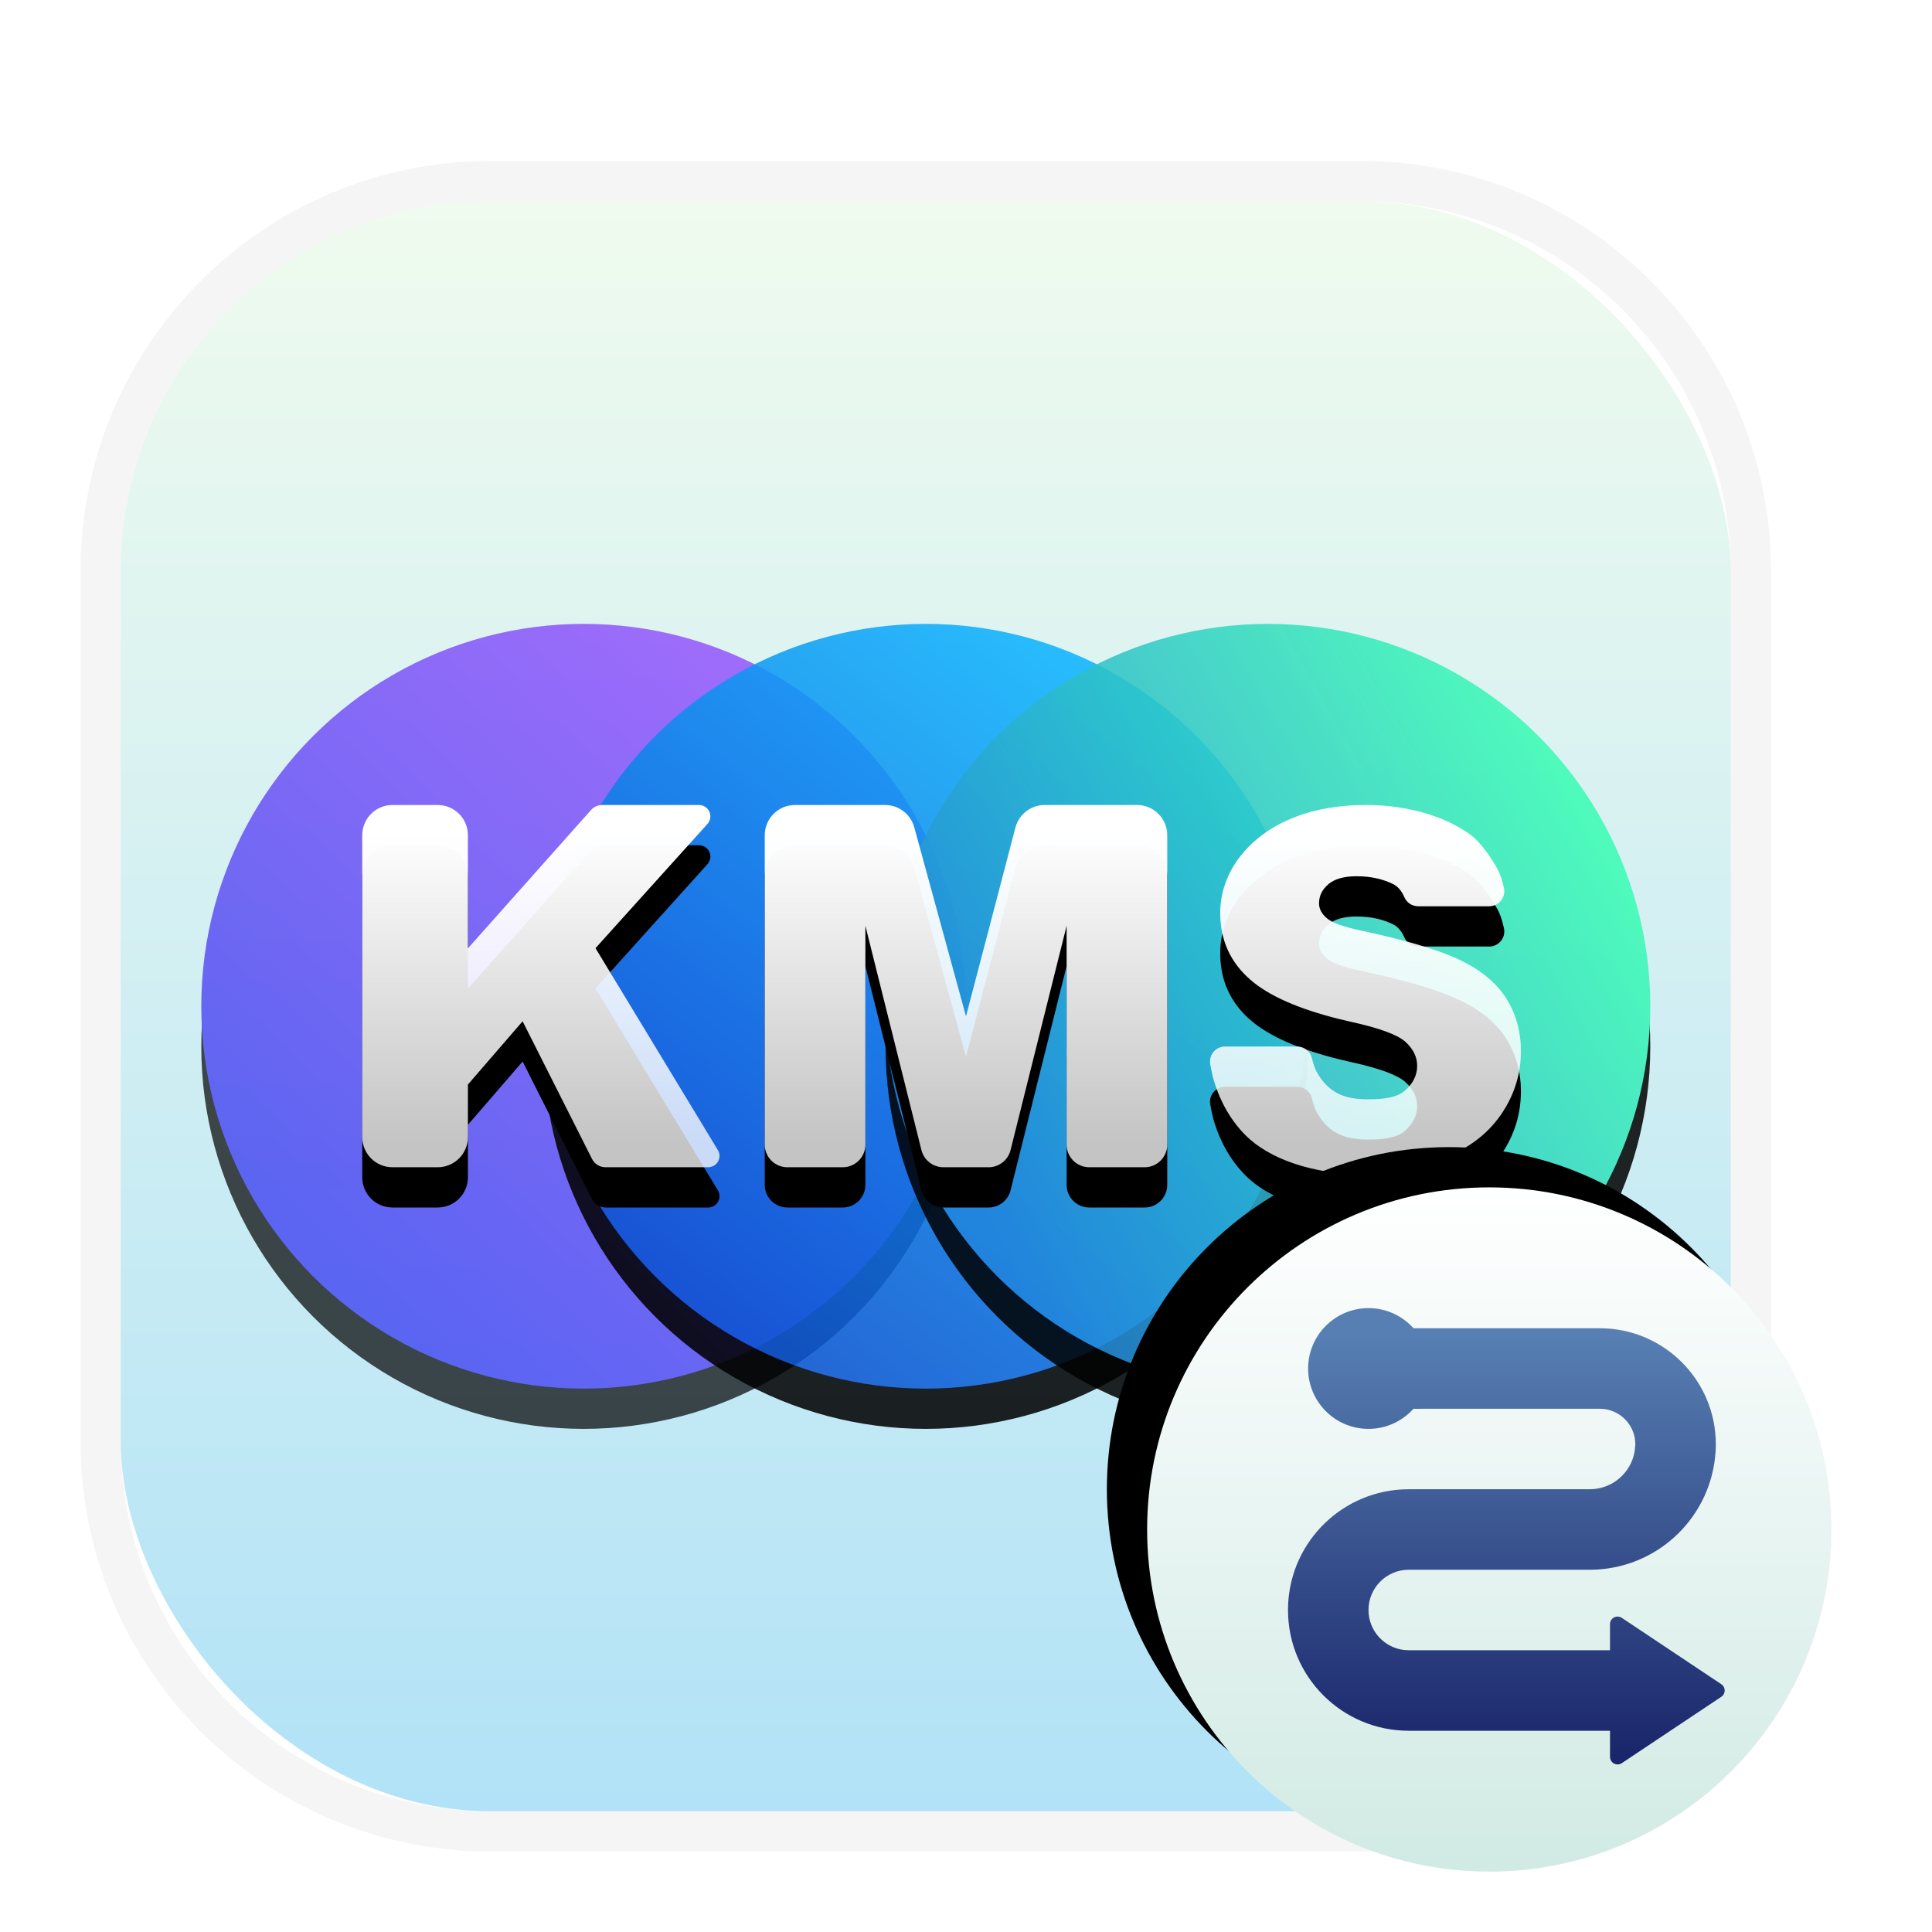<svg xmlns="http://www.w3.org/2000/svg" xmlns:xlink="http://www.w3.org/1999/xlink" width="48" height="48" viewBox="0 0 48 48">
  <defs>
    <filter id="kmsclient-a" width="132.2%" height="132.9%" x="-14.9%" y="-15.3%" filterUnits="objectBoundingBox">
      <feOffset dy="1" in="SourceAlpha" result="shadowOffsetOuter1"/>
      <feGaussianBlur in="shadowOffsetOuter1" result="shadowBlurOuter1" stdDeviation="1"/>
      <feColorMatrix in="shadowBlurOuter1" result="shadowMatrixOuter1" values="0 0 0 0 0   0 0 0 0 0   0 0 0 0 0  0 0 0 0.2 0"/>
      <feMerge>
        <feMergeNode in="shadowMatrixOuter1"/>
        <feMergeNode in="SourceGraphic"/>
      </feMerge>
    </filter>
    <linearGradient id="kmsclient-b" x1="50%" x2="50%" y1="0%" y2="100%">
      <stop offset="0%" stop-color="#F0FBEE"/>
      <stop offset="100%" stop-color="#B1E2F7"/>
    </linearGradient>
    <linearGradient id="kmsclient-e" x1="80.797%" x2="16.842%" y1="17.938%" y2="83.862%">
      <stop offset="0%" stop-color="#8333FF"/>
      <stop offset="100%" stop-color="#2D2DF0"/>
    </linearGradient>
    <circle id="kmsclient-d" cx="9.688" cy="9.969" r="9.5"/>
    <filter id="kmsclient-c" width="136.8%" height="136.8%" x="-18.4%" y="-13.2%" filterUnits="objectBoundingBox">
      <feOffset dy="1" in="SourceAlpha" result="shadowOffsetOuter1"/>
      <feGaussianBlur in="shadowOffsetOuter1" result="shadowBlurOuter1" stdDeviation="1"/>
      <feColorMatrix in="shadowBlurOuter1" values="0 0 0 0 0   0 0 0 0 0.035   0 0 0 0 0.298  0 0 0 0.15 0"/>
    </filter>
    <linearGradient id="kmsclient-h" x1="77.514%" x2="18.075%" y1="10.345%" y2="87.056%">
      <stop offset="0%" stop-color="#0AB4FF"/>
      <stop offset="100%" stop-color="#0A51D0"/>
    </linearGradient>
    <circle id="kmsclient-g" cx="18.188" cy="9.969" r="9.5"/>
    <filter id="kmsclient-f" width="136.8%" height="136.8%" x="-18.4%" y="-13.2%" filterUnits="objectBoundingBox">
      <feOffset dy="1" in="SourceAlpha" result="shadowOffsetOuter1"/>
      <feGaussianBlur in="shadowOffsetOuter1" result="shadowBlurOuter1" stdDeviation="1"/>
      <feColorMatrix in="shadowBlurOuter1" values="0 0 0 0 0   0 0 0 0 0.035   0 0 0 0 0.298  0 0 0 0.15 0"/>
    </filter>
    <linearGradient id="kmsclient-k" x1="92.831%" x2="11.074%" y1="28.169%" y2="75.209%">
      <stop offset="0%" stop-color="#37FBB3"/>
      <stop offset="100%" stop-color="#2184DC"/>
    </linearGradient>
    <circle id="kmsclient-j" cx="26.688" cy="9.969" r="9.5"/>
    <filter id="kmsclient-i" width="136.8%" height="136.8%" x="-18.4%" y="-13.2%" filterUnits="objectBoundingBox">
      <feOffset dy="1" in="SourceAlpha" result="shadowOffsetOuter1"/>
      <feGaussianBlur in="shadowOffsetOuter1" result="shadowBlurOuter1" stdDeviation="1"/>
      <feColorMatrix in="shadowBlurOuter1" values="0 0 0 0 0.072   0 0 0 0 0.236   0 0 0 0 0.181  0 0 0 0.15 0"/>
    </filter>
    <linearGradient id="kmsclient-n" x1="56.876%" x2="56.876%" y1="7.127%" y2="91.235%">
      <stop offset="0%" stop-color="#FFF"/>
      <stop offset="100%" stop-color="#FFF" stop-opacity=".769"/>
    </linearGradient>
    <path id="kmsclient-m" d="M9.625,24.25 L9.625,22.946 L10.984,21.373 L12.709,24.794 C12.772,24.92 12.902,25 13.043,25 L15.594,25 C15.75,25 15.876,24.874 15.876,24.719 C15.876,24.667 15.862,24.617 15.835,24.573 L12.795,19.557 L15.577,16.47 C15.681,16.354 15.672,16.176 15.556,16.072 C15.505,16.026 15.437,16 15.368,16 L12.963,16 C12.856,16 12.754,16.046 12.683,16.126 L9.625,19.562 L9.625,16.75 C9.625,16.336 9.289,16 8.875,16 L7.75,16 C7.336,16 7,16.336 7,16.75 L7,24.25 C7,24.664 7.336,25 7.75,25 L8.875,25 C9.289,25 9.625,24.664 9.625,24.25 Z M19.5,24.438 L19.5,19 L20.893,24.574 C20.956,24.824 21.181,25 21.439,25 L22.561,25 C22.819,25 23.044,24.824 23.107,24.574 L24.5,19 L24.5,24.438 C24.5,24.748 24.752,25 25.062,25 L26.438,25 C26.748,25 27,24.748 27,24.438 L27,16.75 C27,16.336 26.664,16 26.25,16 L23.954,16 C23.613,16 23.315,16.23 23.228,16.56 L22,21.25 L20.714,16.552 C20.624,16.226 20.328,16 19.99,16 L17.75,16 C17.336,16 17,16.336 17,16.75 L17,24.438 C17,24.748 17.252,25 17.562,25 L18.938,25 C19.248,25 19.5,24.748 19.5,24.438 Z M32.031,25.188 C32.863,25.188 33.506,24.933 34.053,24.692 C34.6,24.452 35.025,24.1 35.33,23.635 C35.635,23.17 35.787,22.662 35.787,22.111 C35.787,21.643 35.673,21.219 35.444,20.84 C35.216,20.461 34.851,20.144 34.349,19.888 C33.889,19.653 33.152,19.421 32.139,19.191 L31.855,19.129 C31.387,19.031 31.09,18.926 30.965,18.812 C30.836,18.703 30.771,18.58 30.771,18.443 C30.771,18.256 30.85,18.097 31.006,17.966 C31.162,17.835 31.395,17.77 31.703,17.77 C32.078,17.77 32.373,17.847 32.613,17.966 C32.729,18.024 32.822,18.132 32.89,18.289 C32.949,18.427 33.084,18.516 33.234,18.516 L34.999,18.516 C35.206,18.516 35.374,18.348 35.374,18.141 C35.374,18.113 35.371,18.086 35.365,18.059 C35.319,17.856 35.267,17.702 35.208,17.597 C35.061,17.334 34.803,16.929 34.504,16.717 C33.928,16.308 33.035,16 31.938,16 C29.824,16 28.956,17.04 28.7,17.433 C28.444,17.825 28.316,18.242 28.316,18.684 C28.316,19.355 28.566,19.908 29.066,20.342 C29.521,20.739 30.257,21.065 31.273,21.318 L31.557,21.385 C32.268,21.541 32.721,21.707 32.916,21.883 C33.111,22.059 33.209,22.258 33.209,22.48 C33.209,22.715 33.106,22.921 32.901,23.099 C32.696,23.276 32.363,23.312 31.984,23.312 C31.477,23.312 31.127,23.191 30.854,22.844 C30.79,22.762 30.736,22.68 30.691,22.588 C30.66,22.524 30.627,22.423 30.593,22.285 C30.552,22.118 30.402,22 30.229,22 L28.437,22 C28.23,22 28.062,22.168 28.062,22.375 L28.064,22.408 L28.064,22.408 L28.068,22.441 C28.1,22.622 28.133,22.766 28.166,22.874 C28.324,23.387 28.584,23.844 28.949,24.209 C29.512,24.771 30.57,25.188 32.031,25.188 Z"/>
    <filter id="kmsclient-l" width="113.9%" height="143.5%" x="-6.9%" y="-10.9%" filterUnits="objectBoundingBox">
      <feOffset dy="1" in="SourceAlpha" result="shadowOffsetOuter1"/>
      <feGaussianBlur in="shadowOffsetOuter1" result="shadowBlurOuter1" stdDeviation=".5"/>
      <feColorMatrix in="shadowBlurOuter1" values="0 0 0 0 0   0 0 0 0 0   0 0 0 0 0  0 0 0 0.1 0"/>
    </filter>
    <linearGradient id="kmsclient-q" x1="50%" x2="50%" y1="0%" y2="100%">
      <stop offset="0%" stop-color="#FFF"/>
      <stop offset="100%" stop-color="#D1EAE4"/>
      <stop offset="100%" stop-color="#EDF2DE"/>
    </linearGradient>
    <path id="kmsclient-p" d="M8.5,17 C13.194,17 17,13.194 17,8.5 C17,3.806 13.194,0 8.5,0 C3.806,0 0,3.806 0,8.5 C0,13.194 3.806,17 8.5,17 Z"/>
    <filter id="kmsclient-o" width="141.2%" height="141.2%" x="-26.5%" y="-26.5%" filterUnits="objectBoundingBox">
      <feOffset dx="-1" dy="-1" in="SourceAlpha" result="shadowOffsetOuter1"/>
      <feGaussianBlur in="shadowOffsetOuter1" result="shadowBlurOuter1" stdDeviation="1"/>
      <feColorMatrix in="shadowBlurOuter1" values="0 0 0 0 0   0 0 0 0 0   0 0 0 0 0  0 0 0 0.1 0"/>
    </filter>
    <linearGradient id="kmsclient-r" x1="50%" x2="50%" y1="6.026%" y2="100%">
      <stop offset="0%" stop-color="#577FB3"/>
      <stop offset="100%" stop-color="#192469"/>
    </linearGradient>
  </defs>
  <g fill="none" fill-rule="evenodd" filter="url(#kmsclient-a)" transform="translate(2 3)">
    <rect width="40" height="40" x="1" y="1" fill="url(#kmsclient-b)" rx="9.188"/>
    <path fill="#000" fill-opacity=".04" fill-rule="nonzero" d="M31.812,0 L10.188,0 C4.561,0 0,4.561 0,10.188 L0,31.812 C0,37.439 4.561,42 10.188,42 L31.812,42 C37.439,42 42,37.439 42,31.812 L42,10.188 C42,4.561 37.439,0 31.812,0 Z M31.812,1 C36.887,1 41,5.113 41,10.188 L41,31.812 C41,36.887 36.887,41 31.812,41 L10.188,41 C5.113,41 1,36.887 1,31.812 L1,10.188 C1,5.113 5.113,1 10.188,1 L31.812,1 Z"/>
    <g transform="translate(2.813 11.031)">
      <g fill-rule="nonzero" opacity=".704">
        <use fill="#000" filter="url(#kmsclient-c)" xlink:href="#kmsclient-d"/>
        <use fill="url(#kmsclient-e)" xlink:href="#kmsclient-d"/>
      </g>
      <g fill-rule="nonzero" opacity=".86">
        <use fill="#000" filter="url(#kmsclient-f)" xlink:href="#kmsclient-g"/>
        <use fill="url(#kmsclient-h)" xlink:href="#kmsclient-g"/>
      </g>
      <g opacity=".855">
        <use fill="#000" filter="url(#kmsclient-i)" xlink:href="#kmsclient-j"/>
        <use fill="url(#kmsclient-k)" xlink:href="#kmsclient-j"/>
      </g>
    </g>
    <g fill-rule="nonzero">
      <use fill="#000" filter="url(#kmsclient-l)" xlink:href="#kmsclient-m"/>
      <use fill="url(#kmsclient-n)" xlink:href="#kmsclient-m"/>
    </g>
    <g fill-rule="nonzero" transform="translate(26.5 25.5)">
      <use fill="#000" filter="url(#kmsclient-o)" xlink:href="#kmsclient-p"/>
      <use fill="url(#kmsclient-q)" xlink:href="#kmsclient-p"/>
      <path fill="url(#kmsclient-r)" d="M6.617,5.501 C6.342,5.807 5.944,6 5.5,6 C4.672,6 4,5.328 4,4.5 C4,3.672 4.672,3 5.5,3 C5.944,3 6.343,3.193 6.618,3.5 L11.246,3.5 C12.838,3.5 14.129,4.791 14.129,6.383 C14.129,6.443 14.127,6.503 14.123,6.562 C14.024,8.155 12.747,9.408 11.172,9.495 L10.996,9.5 L6.5,9.5 C5.948,9.5 5.5,9.948 5.5,10.5 C5.5,11.013 5.886,11.436 6.383,11.493 L6.5,11.5 L11.5,11.5 L11.5,10.85 C11.5,10.826 11.505,10.801 11.514,10.779 L11.531,10.746 C11.589,10.66 11.705,10.637 11.792,10.694 L11.792,10.694 L14.266,12.344 C14.287,12.358 14.304,12.375 14.318,12.396 C14.375,12.482 14.352,12.599 14.266,12.656 L14.266,12.656 L11.792,14.306 C11.761,14.326 11.725,14.337 11.688,14.337 C11.584,14.337 11.5,14.253 11.5,14.15 L11.5,14.15 L11.5,13.5 L6.5,13.5 C4.843,13.5 3.5,12.157 3.5,10.5 C3.5,8.902 4.749,7.596 6.324,7.505 L6.5,7.5 L10.996,7.5 C11.555,7.5 12.023,7.095 12.113,6.555 L12.128,6.41 L12.129,6.383 C12.129,5.933 11.792,5.561 11.357,5.507 L11.246,5.5 Z"/>
    </g>
  </g>
</svg>
